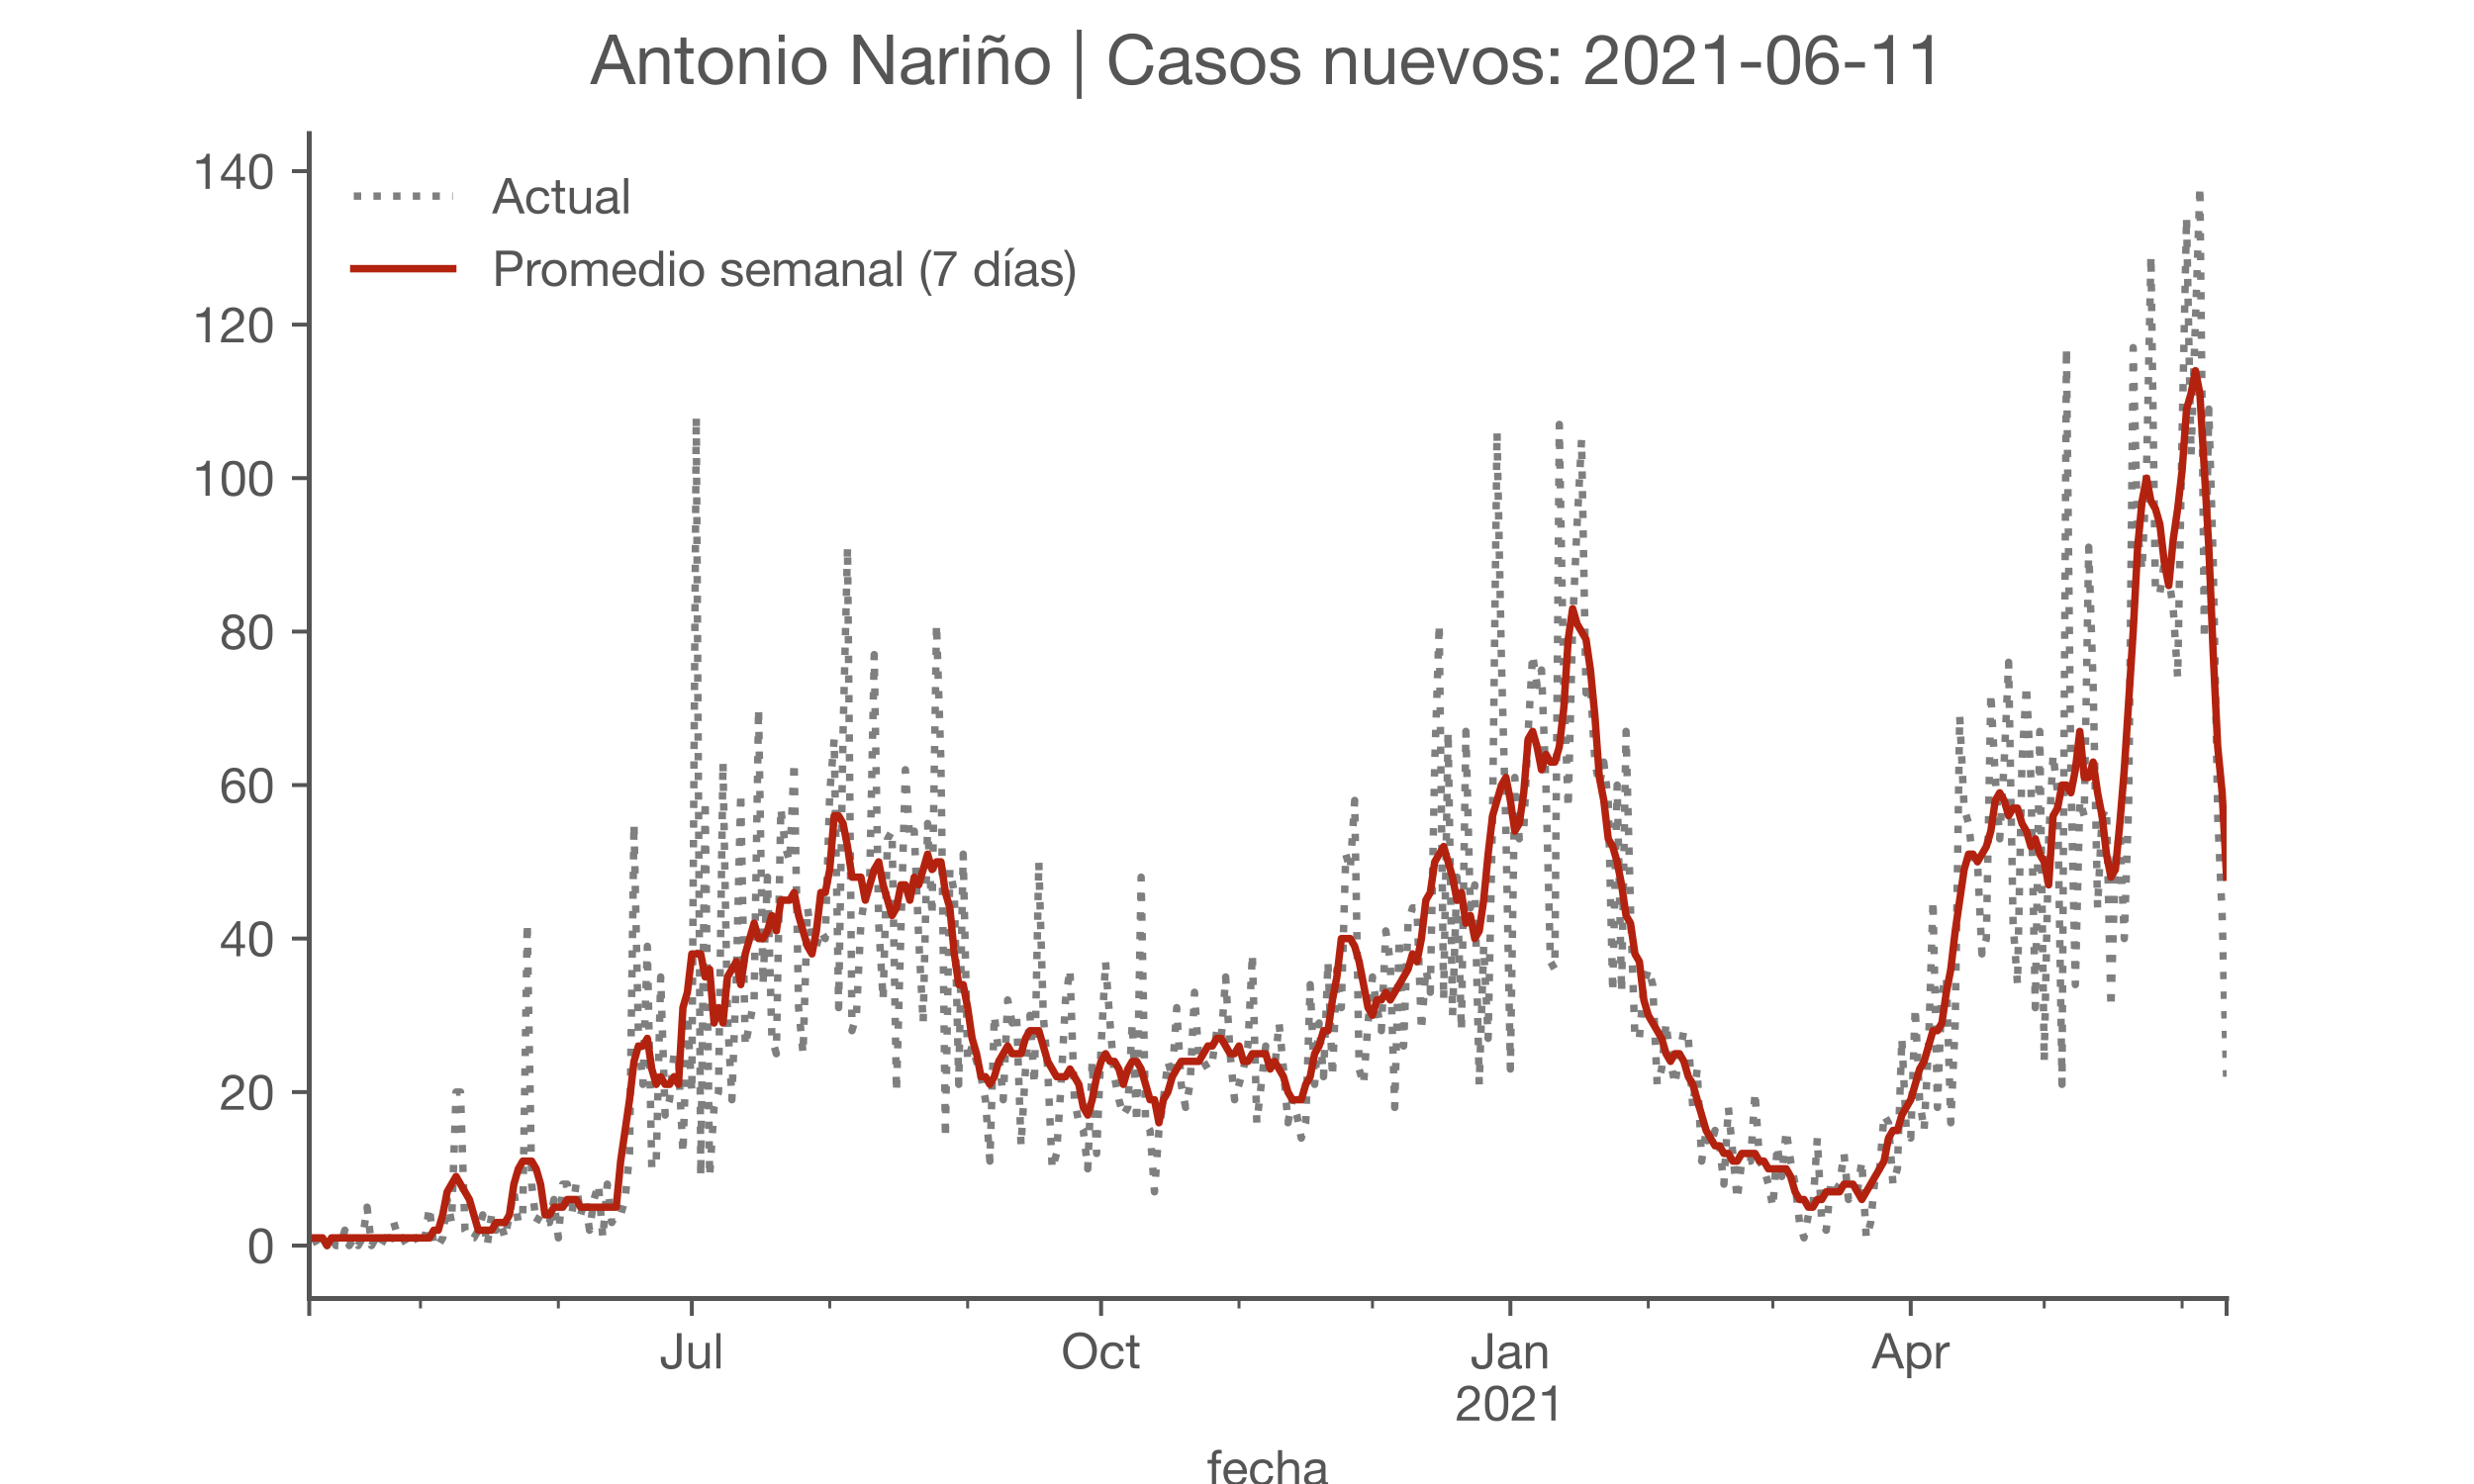 <?xml version="1.0" encoding="utf-8" standalone="no"?>
<!DOCTYPE svg PUBLIC "-//W3C//DTD SVG 1.1//EN"
  "http://www.w3.org/Graphics/SVG/1.1/DTD/svg11.dtd">
<!-- Created with matplotlib (https://matplotlib.org/) -->
<svg height="300pt" version="1.1" viewBox="0 0 500 300" width="500pt" xmlns="http://www.w3.org/2000/svg" xmlns:xlink="http://www.w3.org/1999/xlink">
 <defs>
  <style type="text/css">*{stroke-linecap:butt;stroke-linejoin:round;}</style>
 </defs>
 <g id="figure_1">
  <g id="patch_1">
   <path d="M 0 300 
L 500 300 
L 500 0 
L 0 0 
z
" style="fill:#ffffff;"/>
  </g>
  <g id="axes_1">
   <g id="patch_2">
    <path d="M 62.5 262.5 
L 450 262.5 
L 450 27 
L 62.5 27 
z
" style="fill:#ffffff;"/>
   </g>
   <g id="matplotlib.axis_1">
    <g id="xtick_1">
     <g id="line2d_1">
      <defs>
       <path d="M 0 0 
L 0 3.5 
" id="m8955a94e1c" style="stroke:#555555;stroke-width:0.8;"/>
      </defs>
      <g>
       <use style="fill:#555555;stroke:#555555;stroke-width:0.8;" x="62.5" xlink:href="#m8955a94e1c" y="262.5"/>
      </g>
     </g>
    </g>
    <g id="xtick_2">
     <g id="line2d_2">
      <g>
       <use style="fill:#555555;stroke:#555555;stroke-width:0.8;" x="139.82" xlink:href="#m8955a94e1c" y="262.5"/>
      </g>
     </g>
     <g id="text_1">
      <!-- Jul -->
      <g style="fill:#555555;" transform="translate(133.335 276.641)scale(0.1 -0.1)">
       <defs>
        <path d="M 44.094 17.797 
L 44.094 71.406 
L 34.594 71.406 
L 34.594 19.203 
Q 34.594 13.297 32.141 9.797 
Q 29.703 6.297 23.203 6.297 
Q 19.703 6.297 17.453 7.344 
Q 15.203 8.406 13.953 10.297 
Q 12.703 12.203 12.203 14.797 
Q 11.703 17.406 11.703 20.5 
L 11.703 23.5 
L 2.203 23.5 
L 2.203 19.094 
Q 2.203 8.906 7.594 3.656 
Q 13 -1.594 23 -1.594 
Q 29 -1.594 33.047 0.047 
Q 37.094 1.703 39.547 4.453 
Q 42 7.203 43.047 10.703 
Q 44.094 14.203 44.094 17.797 
z
" id="HelveticaNeue-74"/>
        <path d="M 49.203 0 
L 49.203 51.703 
L 40.703 51.703 
L 40.703 22.5 
Q 40.703 19 39.75 16.047 
Q 38.797 13.094 36.891 10.891 
Q 35 8.703 32.141 7.5 
Q 29.297 6.297 25.406 6.297 
Q 20.5 6.297 17.703 9.094 
Q 14.906 11.906 14.906 16.703 
L 14.906 51.703 
L 6.406 51.703 
L 6.406 17.703 
Q 6.406 13.5 7.25 10.047 
Q 8.094 6.594 10.188 4.094 
Q 12.297 1.594 15.688 0.25 
Q 19.094 -1.094 24.203 -1.094 
Q 29.906 -1.094 34.094 1.156 
Q 38.297 3.406 41 8.203 
L 41.203 8.203 
L 41.203 0 
z
" id="HelveticaNeue-117"/>
        <path d="M 6.906 71.406 
L 6.906 0 
L 15.406 0 
L 15.406 71.406 
z
" id="HelveticaNeue-108"/>
       </defs>
       <use xlink:href="#HelveticaNeue-74"/>
       <use x="51.9" xlink:href="#HelveticaNeue-117"/>
       <use x="107.5" xlink:href="#HelveticaNeue-108"/>
      </g>
     </g>
    </g>
    <g id="xtick_3">
     <g id="line2d_3">
      <g>
       <use style="fill:#555555;stroke:#555555;stroke-width:0.8;" x="222.535" xlink:href="#m8955a94e1c" y="262.5"/>
      </g>
     </g>
     <g id="text_2">
      <!-- Oct -->
      <g style="fill:#555555;" transform="translate(214.475 276.641)scale(0.1 -0.1)">
       <defs>
        <path d="M 13.297 35.703 
Q 13.297 41.094 14.688 46.344 
Q 16.094 51.594 19.094 55.797 
Q 22.094 60 26.797 62.547 
Q 31.5 65.094 38 65.094 
Q 44.5 65.094 49.203 62.547 
Q 53.906 60 56.906 55.797 
Q 59.906 51.594 61.297 46.344 
Q 62.703 41.094 62.703 35.703 
Q 62.703 30.297 61.297 25.047 
Q 59.906 19.797 56.906 15.594 
Q 53.906 11.406 49.203 8.844 
Q 44.5 6.297 38 6.297 
Q 31.5 6.297 26.797 8.844 
Q 22.094 11.406 19.094 15.594 
Q 16.094 19.797 14.688 25.047 
Q 13.297 30.297 13.297 35.703 
z
M 3.797 35.703 
Q 3.797 28.406 5.938 21.656 
Q 8.094 14.906 12.391 9.703 
Q 16.703 4.5 23.094 1.453 
Q 29.5 -1.594 38 -1.594 
Q 46.5 -1.594 52.891 1.453 
Q 59.297 4.5 63.594 9.703 
Q 67.906 14.906 70.047 21.656 
Q 72.203 28.406 72.203 35.703 
Q 72.203 43 70.047 49.75 
Q 67.906 56.5 63.594 61.703 
Q 59.297 66.906 52.891 70 
Q 46.5 73.094 38 73.094 
Q 29.5 73.094 23.094 70 
Q 16.703 66.906 12.391 61.703 
Q 8.094 56.5 5.938 49.75 
Q 3.797 43 3.797 35.703 
z
" id="HelveticaNeue-79"/>
        <path d="M 41.5 35.094 
L 50.297 35.094 
Q 49.797 39.703 47.891 43.047 
Q 46 46.406 43.047 48.594 
Q 40.094 50.797 36.25 51.844 
Q 32.406 52.906 28 52.906 
Q 21.906 52.906 17.297 50.75 
Q 12.703 48.594 9.641 44.844 
Q 6.594 41.094 5.094 36.047 
Q 3.594 31 3.594 25.203 
Q 3.594 19.406 5.141 14.547 
Q 6.703 9.703 9.75 6.203 
Q 12.797 2.703 17.344 0.797 
Q 21.906 -1.094 27.797 -1.094 
Q 37.703 -1.094 43.453 4.094 
Q 49.203 9.297 50.594 18.906 
L 41.906 18.906 
Q 41.094 12.906 37.547 9.594 
Q 34 6.297 27.703 6.297 
Q 23.703 6.297 20.797 7.891 
Q 17.906 9.5 16.094 12.141 
Q 14.297 14.797 13.438 18.188 
Q 12.594 21.594 12.594 25.203 
Q 12.594 29.094 13.391 32.75 
Q 14.203 36.406 16.047 39.203 
Q 17.906 42 21 43.703 
Q 24.094 45.406 28.703 45.406 
Q 34.094 45.406 37.297 42.703 
Q 40.5 40 41.5 35.094 
z
" id="HelveticaNeue-99"/>
        <path d="M 18.203 51.703 
L 18.203 67.203 
L 9.703 67.203 
L 9.703 51.703 
L 0.906 51.703 
L 0.906 44.203 
L 9.703 44.203 
L 9.703 11.297 
Q 9.703 7.703 10.391 5.5 
Q 11.094 3.297 12.547 2.094 
Q 14 0.906 16.344 0.453 
Q 18.703 0 22 0 
L 28.5 0 
L 28.5 7.5 
L 24.594 7.5 
Q 22.594 7.5 21.344 7.641 
Q 20.094 7.797 19.391 8.297 
Q 18.703 8.797 18.453 9.688 
Q 18.203 10.594 18.203 12.094 
L 18.203 44.203 
L 28.5 44.203 
L 28.5 51.703 
z
" id="HelveticaNeue-116"/>
       </defs>
       <use xlink:href="#HelveticaNeue-79"/>
       <use x="76" xlink:href="#HelveticaNeue-99"/>
       <use x="129.7" xlink:href="#HelveticaNeue-116"/>
      </g>
     </g>
    </g>
    <g id="xtick_4">
     <g id="line2d_4">
      <g>
       <use style="fill:#555555;stroke:#555555;stroke-width:0.8;" x="305.249" xlink:href="#m8955a94e1c" y="262.5"/>
      </g>
     </g>
     <g id="text_3">
      <!-- Jan -->
      <g style="fill:#555555;" transform="translate(297.189 276.641)scale(0.1 -0.1)">
       <defs>
        <path d="M 52.203 0.203 
Q 50 -1.094 46.094 -1.094 
Q 42.797 -1.094 40.844 0.75 
Q 38.906 2.594 38.906 6.797 
Q 35.406 2.594 30.75 0.75 
Q 26.094 -1.094 20.703 -1.094 
Q 17.203 -1.094 14.047 -0.297 
Q 10.906 0.5 8.594 2.203 
Q 6.297 3.906 4.938 6.656 
Q 3.594 9.406 3.594 13.297 
Q 3.594 17.703 5.094 20.5 
Q 6.594 23.297 9.047 25.047 
Q 11.5 26.797 14.641 27.688 
Q 17.797 28.594 21.094 29.203 
Q 24.594 29.906 27.75 30.25 
Q 30.906 30.594 33.297 31.25 
Q 35.703 31.906 37.094 33.156 
Q 38.5 34.406 38.5 36.797 
Q 38.5 39.594 37.453 41.297 
Q 36.406 43 34.75 43.891 
Q 33.094 44.797 31.047 45.094 
Q 29 45.406 27 45.406 
Q 21.594 45.406 18 43.344 
Q 14.406 41.297 14.094 35.594 
L 5.594 35.594 
Q 5.797 40.406 7.594 43.703 
Q 9.406 47 12.406 49.047 
Q 15.406 51.094 19.25 52 
Q 23.094 52.906 27.5 52.906 
Q 31 52.906 34.453 52.406 
Q 37.906 51.906 40.703 50.344 
Q 43.5 48.797 45.203 46 
Q 46.906 43.203 46.906 38.703 
L 46.906 12.094 
Q 46.906 9.094 47.25 7.688 
Q 47.594 6.297 49.594 6.297 
Q 50.703 6.297 52.203 6.797 
z
M 38.406 26.703 
Q 36.797 25.5 34.188 24.953 
Q 31.594 24.406 28.75 24.047 
Q 25.906 23.703 23 23.25 
Q 20.094 22.797 17.797 21.797 
Q 15.5 20.797 14.047 18.938 
Q 12.594 17.094 12.594 13.906 
Q 12.594 11.797 13.438 10.344 
Q 14.297 8.906 15.641 8 
Q 17 7.094 18.797 6.688 
Q 20.594 6.297 22.594 6.297 
Q 26.797 6.297 29.797 7.438 
Q 32.797 8.594 34.688 10.344 
Q 36.594 12.094 37.5 14.141 
Q 38.406 16.203 38.406 18 
z
" id="HelveticaNeue-97"/>
        <path d="M 6.406 51.703 
L 6.406 0 
L 14.906 0 
L 14.906 29.203 
Q 14.906 32.703 15.844 35.641 
Q 16.797 38.594 18.688 40.797 
Q 20.594 43 23.438 44.203 
Q 26.297 45.406 30.203 45.406 
Q 35.094 45.406 37.891 42.594 
Q 40.703 39.797 40.703 35 
L 40.703 0 
L 49.203 0 
L 49.203 34 
Q 49.203 38.203 48.344 41.641 
Q 47.5 45.094 45.391 47.594 
Q 43.297 50.094 39.891 51.5 
Q 36.5 52.906 31.406 52.906 
Q 19.906 52.906 14.594 43.5 
L 14.406 43.5 
L 14.406 51.703 
z
" id="HelveticaNeue-110"/>
       </defs>
       <use xlink:href="#HelveticaNeue-74"/>
       <use x="51.9" xlink:href="#HelveticaNeue-97"/>
       <use x="105.6" xlink:href="#HelveticaNeue-110"/>
      </g>
      <!-- 2021 -->
      <g style="fill:#555555;" transform="translate(294.131 287.18)scale(0.1 -0.1)">
       <defs>
        <path d="M 4.406 45.797 
L 12.906 45.797 
Q 12.797 49 13.547 52.141 
Q 14.297 55.297 16 57.797 
Q 17.703 60.297 20.344 61.844 
Q 23 63.406 26.703 63.406 
Q 29.5 63.406 32 62.5 
Q 34.5 61.594 36.344 59.891 
Q 38.203 58.203 39.297 55.844 
Q 40.406 53.5 40.406 50.594 
Q 40.406 46.906 39.25 44.094 
Q 38.094 41.297 35.844 38.891 
Q 33.594 36.5 30.188 34.141 
Q 26.797 31.797 22.297 29 
Q 18.594 26.797 15.188 24.297 
Q 11.797 21.797 9.094 18.5 
Q 6.406 15.203 4.656 10.75 
Q 2.906 6.297 2.406 0 
L 48.703 0 
L 48.703 7.5 
L 12.297 7.5 
Q 12.906 10.797 14.844 13.344 
Q 16.797 15.906 19.547 18.094 
Q 22.297 20.297 25.594 22.25 
Q 28.906 24.203 32.203 26.203 
Q 35.5 28.297 38.594 30.594 
Q 41.703 32.906 44.094 35.75 
Q 46.5 38.594 47.953 42.188 
Q 49.406 45.797 49.406 50.5 
Q 49.406 55.5 47.656 59.297 
Q 45.906 63.094 42.906 65.641 
Q 39.906 68.203 35.844 69.547 
Q 31.797 70.906 27.203 70.906 
Q 21.594 70.906 17.188 69 
Q 12.797 67.094 9.844 63.75 
Q 6.906 60.406 5.5 55.797 
Q 4.094 51.203 4.406 45.797 
z
" id="HelveticaNeue-50"/>
        <path d="M 13.203 34.906 
Q 13.203 37.5 13.25 40.641 
Q 13.297 43.797 13.75 46.938 
Q 14.203 50.094 15.047 53.094 
Q 15.906 56.094 17.547 58.344 
Q 19.203 60.594 21.703 62 
Q 24.203 63.406 27.797 63.406 
Q 31.406 63.406 33.906 62 
Q 36.406 60.594 38.047 58.344 
Q 39.703 56.094 40.547 53.094 
Q 41.406 50.094 41.844 46.938 
Q 42.297 43.797 42.344 40.641 
Q 42.406 37.5 42.406 34.906 
Q 42.406 30.906 42.156 25.953 
Q 41.906 21 40.547 16.641 
Q 39.203 12.297 36.203 9.297 
Q 33.203 6.297 27.797 6.297 
Q 22.406 6.297 19.406 9.297 
Q 16.406 12.297 15.047 16.641 
Q 13.703 21 13.453 25.953 
Q 13.203 30.906 13.203 34.906 
z
M 4.203 34.797 
Q 4.203 30.906 4.391 26.703 
Q 4.594 22.5 5.391 18.5 
Q 6.203 14.5 7.703 10.953 
Q 9.203 7.406 11.797 4.703 
Q 14.406 2 18.344 0.453 
Q 22.297 -1.094 27.797 -1.094 
Q 33.406 -1.094 37.297 0.453 
Q 41.203 2 43.797 4.703 
Q 46.406 7.406 47.906 10.953 
Q 49.406 14.5 50.203 18.5 
Q 51 22.5 51.203 26.703 
Q 51.406 30.906 51.406 34.797 
Q 51.406 38.703 51.203 42.891 
Q 51 47.094 50.203 51.094 
Q 49.406 55.094 47.906 58.688 
Q 46.406 62.297 43.797 65 
Q 41.203 67.703 37.25 69.297 
Q 33.297 70.906 27.797 70.906 
Q 22.297 70.906 18.344 69.297 
Q 14.406 67.703 11.797 65 
Q 9.203 62.297 7.703 58.688 
Q 6.203 55.094 5.391 51.094 
Q 4.594 47.094 4.391 42.891 
Q 4.203 38.703 4.203 34.797 
z
" id="HelveticaNeue-48"/>
        <path d="M 35.594 0 
L 35.594 70.906 
L 29.094 70.906 
Q 28.406 66.906 26.5 64.297 
Q 24.594 61.703 21.844 60.203 
Q 19.094 58.703 15.688 58.141 
Q 12.297 57.594 8.703 57.594 
L 8.703 50.797 
L 27.094 50.797 
L 27.094 0 
z
" id="HelveticaNeue-49"/>
       </defs>
       <use xlink:href="#HelveticaNeue-50"/>
       <use x="55.6" xlink:href="#HelveticaNeue-48"/>
       <use x="111.2" xlink:href="#HelveticaNeue-50"/>
       <use x="166.8" xlink:href="#HelveticaNeue-49"/>
      </g>
     </g>
    </g>
    <g id="xtick_5">
     <g id="line2d_5">
      <g>
       <use style="fill:#555555;stroke:#555555;stroke-width:0.8;" x="386.166" xlink:href="#m8955a94e1c" y="262.5"/>
      </g>
     </g>
     <g id="text_4">
      <!-- Apr -->
      <g style="fill:#555555;" transform="translate(378.296 276.641)scale(0.1 -0.1)">
       <defs>
        <path d="M 20.094 29.5 
L 32.203 62.797 
L 32.406 62.797 
L 44.297 29.5 
z
M 27.203 71.406 
L -0.594 0 
L 9.094 0 
L 17.094 21.5 
L 47.297 21.5 
L 55.094 0 
L 65.594 0 
L 37.703 71.406 
z
" id="HelveticaNeue-65"/>
        <path d="M 6.703 51.703 
L 6.703 -19.703 
L 15.203 -19.703 
L 15.203 6.906 
L 15.406 6.906 
Q 16.797 4.594 18.844 3.047 
Q 20.906 1.5 23.203 0.594 
Q 25.5 -0.297 27.844 -0.688 
Q 30.203 -1.094 32.094 -1.094 
Q 38 -1.094 42.453 1 
Q 46.906 3.094 49.844 6.75 
Q 52.797 10.406 54.25 15.297 
Q 55.703 20.203 55.703 25.703 
Q 55.703 31.203 54.203 36.094 
Q 52.703 41 49.75 44.75 
Q 46.797 48.5 42.344 50.703 
Q 37.906 52.906 31.906 52.906 
Q 26.5 52.906 22 50.953 
Q 17.5 49 15.406 44.703 
L 15.203 44.703 
L 15.203 51.703 
z
M 46.703 26.297 
Q 46.703 22.5 45.891 18.891 
Q 45.094 15.297 43.297 12.5 
Q 41.5 9.703 38.547 8 
Q 35.594 6.297 31.203 6.297 
Q 26.797 6.297 23.688 7.938 
Q 20.594 9.594 18.641 12.297 
Q 16.703 15 15.797 18.547 
Q 14.906 22.094 14.906 25.906 
Q 14.906 29.5 15.75 33 
Q 16.594 36.5 18.5 39.25 
Q 20.406 42 23.406 43.703 
Q 26.406 45.406 30.703 45.406 
Q 34.797 45.406 37.844 43.797 
Q 40.906 42.203 42.844 39.5 
Q 44.797 36.797 45.75 33.344 
Q 46.703 29.906 46.703 26.297 
z
" id="HelveticaNeue-112"/>
        <path d="M 6.094 51.703 
L 6.094 0 
L 14.594 0 
L 14.594 23 
Q 14.594 28 15.594 31.844 
Q 16.594 35.703 18.797 38.391 
Q 21 41.094 24.594 42.5 
Q 28.203 43.906 33.297 43.906 
L 33.297 52.906 
Q 26.406 53.094 21.906 50.094 
Q 17.406 47.094 14.297 40.797 
L 14.094 40.797 
L 14.094 51.703 
z
" id="HelveticaNeue-114"/>
       </defs>
       <use xlink:href="#HelveticaNeue-65"/>
       <use x="64.8" xlink:href="#HelveticaNeue-112"/>
       <use x="124.1" xlink:href="#HelveticaNeue-114"/>
      </g>
     </g>
    </g>
    <g id="xtick_6">
     <g id="line2d_6">
      <g>
       <use style="fill:#555555;stroke:#555555;stroke-width:0.8;" x="450" xlink:href="#m8955a94e1c" y="262.5"/>
      </g>
     </g>
    </g>
    <g id="xtick_7">
     <g id="line2d_7">
      <defs>
       <path d="M 0 0 
L 0 2 
" id="mba16a80873" style="stroke:#555555;stroke-width:0.6;"/>
      </defs>
      <g>
       <use style="fill:#555555;stroke:#555555;stroke-width:0.6;" x="84.977" xlink:href="#mba16a80873" y="262.5"/>
      </g>
     </g>
    </g>
    <g id="xtick_8">
     <g id="line2d_8">
      <g>
       <use style="fill:#555555;stroke:#555555;stroke-width:0.6;" x="112.848" xlink:href="#mba16a80873" y="262.5"/>
      </g>
     </g>
    </g>
    <g id="xtick_9">
     <g id="line2d_9">
      <g>
       <use style="fill:#555555;stroke:#555555;stroke-width:0.6;" x="167.691" xlink:href="#mba16a80873" y="262.5"/>
      </g>
     </g>
    </g>
    <g id="xtick_10">
     <g id="line2d_10">
      <g>
       <use style="fill:#555555;stroke:#555555;stroke-width:0.6;" x="195.563" xlink:href="#mba16a80873" y="262.5"/>
      </g>
     </g>
    </g>
    <g id="xtick_11">
     <g id="line2d_11">
      <g>
       <use style="fill:#555555;stroke:#555555;stroke-width:0.6;" x="250.406" xlink:href="#mba16a80873" y="262.5"/>
      </g>
     </g>
    </g>
    <g id="xtick_12">
     <g id="line2d_12">
      <g>
       <use style="fill:#555555;stroke:#555555;stroke-width:0.6;" x="277.378" xlink:href="#mba16a80873" y="262.5"/>
      </g>
     </g>
    </g>
    <g id="xtick_13">
     <g id="line2d_13">
      <g>
       <use style="fill:#555555;stroke:#555555;stroke-width:0.6;" x="333.121" xlink:href="#mba16a80873" y="262.5"/>
      </g>
     </g>
    </g>
    <g id="xtick_14">
     <g id="line2d_14">
      <g>
       <use style="fill:#555555;stroke:#555555;stroke-width:0.6;" x="358.295" xlink:href="#mba16a80873" y="262.5"/>
      </g>
     </g>
    </g>
    <g id="xtick_15">
     <g id="line2d_15">
      <g>
       <use style="fill:#555555;stroke:#555555;stroke-width:0.6;" x="413.138" xlink:href="#mba16a80873" y="262.5"/>
      </g>
     </g>
    </g>
    <g id="xtick_16">
     <g id="line2d_16">
      <g>
       <use style="fill:#555555;stroke:#555555;stroke-width:0.6;" x="441.009" xlink:href="#mba16a80873" y="262.5"/>
      </g>
     </g>
    </g>
    <g id="text_5">
     <!-- fecha -->
     <g style="fill:#555555;" transform="translate(243.935 300.291)scale(0.1 -0.1)">
      <defs>
       <path d="M 9.906 44.203 
L 9.906 0 
L 18.406 0 
L 18.406 44.203 
L 28.406 44.203 
L 28.406 51.703 
L 18.406 51.703 
L 18.406 58.906 
Q 18.406 62.297 20.094 63.5 
Q 21.797 64.703 24.906 64.703 
Q 26 64.703 27.297 64.547 
Q 28.594 64.406 29.703 64 
L 29.703 71.406 
Q 28.5 71.797 26.953 72 
Q 25.406 72.203 24.203 72.203 
Q 17.203 72.203 13.547 68.953 
Q 9.906 65.703 9.906 59.406 
L 9.906 51.703 
L 1.203 51.703 
L 1.203 44.203 
z
" id="HelveticaNeue-102"/>
       <path d="M 42.297 30.797 
L 12.594 30.797 
Q 12.797 33.797 13.891 36.438 
Q 15 39.094 16.891 41.094 
Q 18.797 43.094 21.438 44.25 
Q 24.094 45.406 27.406 45.406 
Q 30.594 45.406 33.25 44.25 
Q 35.906 43.094 37.844 41.141 
Q 39.797 39.203 40.938 36.5 
Q 42.094 33.797 42.297 30.797 
z
M 50.5 16.406 
L 42.094 16.406 
Q 41 11.297 37.547 8.797 
Q 34.094 6.297 28.703 6.297 
Q 24.5 6.297 21.391 7.688 
Q 18.297 9.094 16.297 11.438 
Q 14.297 13.797 13.391 16.844 
Q 12.5 19.906 12.594 23.297 
L 51.297 23.297 
Q 51.5 28 50.453 33.203 
Q 49.406 38.406 46.656 42.797 
Q 43.906 47.203 39.344 50.047 
Q 34.797 52.906 27.906 52.906 
Q 22.594 52.906 18.141 50.906 
Q 13.703 48.906 10.453 45.297 
Q 7.203 41.703 5.391 36.797 
Q 3.594 31.906 3.594 26 
Q 3.797 20.094 5.344 15.094 
Q 6.906 10.094 10 6.5 
Q 13.094 2.906 17.641 0.906 
Q 22.203 -1.094 28.406 -1.094 
Q 37.203 -1.094 43 3.297 
Q 48.797 7.703 50.5 16.406 
z
" id="HelveticaNeue-101"/>
       <path d="M 6.406 71.406 
L 6.406 0 
L 14.906 0 
L 14.906 29.203 
Q 14.906 32.703 15.844 35.641 
Q 16.797 38.594 18.688 40.797 
Q 20.594 43 23.438 44.203 
Q 26.297 45.406 30.203 45.406 
Q 35.094 45.406 37.891 42.594 
Q 40.703 39.797 40.703 35 
L 40.703 0 
L 49.203 0 
L 49.203 34 
Q 49.203 38.203 48.344 41.641 
Q 47.5 45.094 45.391 47.594 
Q 43.297 50.094 39.891 51.5 
Q 36.5 52.906 31.406 52.906 
Q 29.094 52.906 26.641 52.406 
Q 24.203 51.906 21.953 50.844 
Q 19.703 49.797 17.891 48.141 
Q 16.094 46.5 15.094 44.094 
L 14.906 44.094 
L 14.906 71.406 
z
" id="HelveticaNeue-104"/>
      </defs>
      <use xlink:href="#HelveticaNeue-102"/>
      <use x="29.6" xlink:href="#HelveticaNeue-101"/>
      <use x="83.3" xlink:href="#HelveticaNeue-99"/>
      <use x="137" xlink:href="#HelveticaNeue-104"/>
      <use x="192.6" xlink:href="#HelveticaNeue-97"/>
     </g>
    </g>
   </g>
   <g id="matplotlib.axis_2">
    <g id="ytick_1">
     <g id="line2d_17">
      <defs>
       <path d="M 0 0 
L -3.5 0 
" id="m46ad241b35" style="stroke:#555555;stroke-width:0.8;"/>
      </defs>
      <g>
       <use style="fill:#555555;stroke:#555555;stroke-width:0.8;" x="62.5" xlink:href="#m46ad241b35" y="251.795"/>
      </g>
     </g>
     <g id="text_6">
      <!-- 0 -->
      <g style="fill:#555555;" transform="translate(49.941 255.366)scale(0.1 -0.1)">
       <use xlink:href="#HelveticaNeue-48"/>
      </g>
     </g>
    </g>
    <g id="ytick_2">
     <g id="line2d_18">
      <g>
       <use style="fill:#555555;stroke:#555555;stroke-width:0.8;" x="62.5" xlink:href="#m46ad241b35" y="220.768"/>
      </g>
     </g>
     <g id="text_7">
      <!-- 20 -->
      <g style="fill:#555555;" transform="translate(44.381 224.338)scale(0.1 -0.1)">
       <use xlink:href="#HelveticaNeue-50"/>
       <use x="55.6" xlink:href="#HelveticaNeue-48"/>
      </g>
     </g>
    </g>
    <g id="ytick_3">
     <g id="line2d_19">
      <g>
       <use style="fill:#555555;stroke:#555555;stroke-width:0.8;" x="62.5" xlink:href="#m46ad241b35" y="189.74"/>
      </g>
     </g>
     <g id="text_8">
      <!-- 40 -->
      <g style="fill:#555555;" transform="translate(44.381 193.31)scale(0.1 -0.1)">
       <defs>
        <path d="M 33.906 24.094 
L 10.094 24.094 
L 33.703 58.797 
L 33.906 58.797 
z
M 41.906 24.094 
L 41.906 70.906 
L 35.094 70.906 
L 2.797 24.797 
L 2.797 16.594 
L 33.906 16.594 
L 33.906 0 
L 41.906 0 
L 41.906 16.594 
L 51.5 16.594 
L 51.5 24.094 
z
" id="HelveticaNeue-52"/>
       </defs>
       <use xlink:href="#HelveticaNeue-52"/>
       <use x="55.6" xlink:href="#HelveticaNeue-48"/>
      </g>
     </g>
    </g>
    <g id="ytick_4">
     <g id="line2d_20">
      <g>
       <use style="fill:#555555;stroke:#555555;stroke-width:0.8;" x="62.5" xlink:href="#m46ad241b35" y="158.712"/>
      </g>
     </g>
     <g id="text_9">
      <!-- 60 -->
      <g style="fill:#555555;" transform="translate(44.381 162.283)scale(0.1 -0.1)">
       <defs>
        <path d="M 41.406 52.797 
L 49.906 52.797 
Q 49.094 61.594 43.891 66.25 
Q 38.703 70.906 29.906 70.906 
Q 22.297 70.906 17.297 67.703 
Q 12.297 64.5 9.297 59.203 
Q 6.297 53.906 5.047 47.047 
Q 3.797 40.203 3.797 32.906 
Q 3.797 27.297 4.641 21.297 
Q 5.5 15.297 8.094 10.297 
Q 10.703 5.297 15.5 2.094 
Q 20.297 -1.094 28.203 -1.094 
Q 34.906 -1.094 39.453 1.156 
Q 44 3.406 46.75 6.844 
Q 49.5 10.297 50.703 14.5 
Q 51.906 18.703 51.906 22.594 
Q 51.906 27.5 50.406 31.703 
Q 48.906 35.906 46.156 39 
Q 43.406 42.094 39.344 43.844 
Q 35.297 45.594 30.203 45.594 
Q 24.406 45.594 19.953 43.391 
Q 15.5 41.203 12.5 36.297 
L 12.297 36.5 
Q 12.406 40.594 13.094 45.297 
Q 13.797 50 15.641 54.047 
Q 17.5 58.094 20.797 60.75 
Q 24.094 63.406 29.5 63.406 
Q 34.594 63.406 37.688 60.5 
Q 40.797 57.594 41.406 52.797 
z
M 28.594 38.094 
Q 32.203 38.094 34.891 36.797 
Q 37.594 35.5 39.391 33.344 
Q 41.203 31.203 42.047 28.25 
Q 42.906 25.297 42.906 22 
Q 42.906 18.906 41.953 16.047 
Q 41 13.203 39.203 11 
Q 37.406 8.797 34.75 7.547 
Q 32.094 6.297 28.594 6.297 
Q 25.094 6.297 22.344 7.547 
Q 19.594 8.797 17.75 10.891 
Q 15.906 13 14.906 15.891 
Q 13.906 18.797 13.906 22.094 
Q 13.906 25.406 14.844 28.344 
Q 15.797 31.297 17.688 33.438 
Q 19.594 35.594 22.297 36.844 
Q 25 38.094 28.594 38.094 
z
" id="HelveticaNeue-54"/>
       </defs>
       <use xlink:href="#HelveticaNeue-54"/>
       <use x="55.6" xlink:href="#HelveticaNeue-48"/>
      </g>
     </g>
    </g>
    <g id="ytick_5">
     <g id="line2d_21">
      <g>
       <use style="fill:#555555;stroke:#555555;stroke-width:0.8;" x="62.5" xlink:href="#m46ad241b35" y="127.685"/>
      </g>
     </g>
     <g id="text_10">
      <!-- 80 -->
      <g style="fill:#555555;" transform="translate(44.381 131.255)scale(0.1 -0.1)">
       <defs>
        <path d="M 15.5 52.5 
Q 15.5 55.203 16.5 57.203 
Q 17.5 59.203 19.141 60.594 
Q 20.797 62 23.094 62.703 
Q 25.406 63.406 27.906 63.406 
Q 33.094 63.406 36.438 60.656 
Q 39.797 57.906 39.797 52.5 
Q 39.797 47.094 36.5 44.094 
Q 33.203 41.094 28.094 41.094 
Q 25.5 41.094 23.203 41.797 
Q 20.906 42.5 19.203 43.891 
Q 17.5 45.297 16.5 47.438 
Q 15.5 49.594 15.5 52.5 
z
M 6.5 52.797 
Q 6.5 48 9.203 43.953 
Q 11.906 39.906 16.406 38.094 
Q 10.406 36 7.203 31.344 
Q 4 26.703 4 20.406 
Q 4 15 5.844 10.953 
Q 7.703 6.906 10.953 4.203 
Q 14.203 1.5 18.594 0.203 
Q 23 -1.094 28.094 -1.094 
Q 33 -1.094 37.297 0.297 
Q 41.594 1.703 44.75 4.453 
Q 47.906 7.203 49.75 11.203 
Q 51.594 15.203 51.594 20.406 
Q 51.594 27 48.5 31.547 
Q 45.406 36.094 39 38.094 
Q 43.5 40.094 46.141 44.047 
Q 48.797 48 48.797 52.797 
Q 48.797 56.203 47.594 59.453 
Q 46.406 62.703 43.844 65.25 
Q 41.297 67.797 37.188 69.344 
Q 33.094 70.906 27.297 70.906 
Q 23.203 70.906 19.453 69.703 
Q 15.703 68.5 12.797 66.203 
Q 9.906 63.906 8.203 60.547 
Q 6.5 57.203 6.5 52.797 
z
M 13 20 
Q 13 23.094 14.141 25.594 
Q 15.297 28.094 17.344 29.891 
Q 19.406 31.703 22.156 32.641 
Q 24.906 33.594 28 33.594 
Q 31 33.594 33.641 32.547 
Q 36.297 31.5 38.297 29.703 
Q 40.297 27.906 41.438 25.453 
Q 42.594 23 42.594 20.094 
Q 42.594 17.094 41.547 14.594 
Q 40.5 12.094 38.547 10.25 
Q 36.594 8.406 33.938 7.344 
Q 31.297 6.297 28.094 6.297 
Q 21.5 6.297 17.25 9.938 
Q 13 13.594 13 20 
z
" id="HelveticaNeue-56"/>
       </defs>
       <use xlink:href="#HelveticaNeue-56"/>
       <use x="55.6" xlink:href="#HelveticaNeue-48"/>
      </g>
     </g>
    </g>
    <g id="ytick_6">
     <g id="line2d_22">
      <g>
       <use style="fill:#555555;stroke:#555555;stroke-width:0.8;" x="62.5" xlink:href="#m46ad241b35" y="96.657"/>
      </g>
     </g>
     <g id="text_11">
      <!-- 100 -->
      <g style="fill:#555555;" transform="translate(38.822 100.227)scale(0.1 -0.1)">
       <use xlink:href="#HelveticaNeue-49"/>
       <use x="55.6" xlink:href="#HelveticaNeue-48"/>
       <use x="111.2" xlink:href="#HelveticaNeue-48"/>
      </g>
     </g>
    </g>
    <g id="ytick_7">
     <g id="line2d_23">
      <g>
       <use style="fill:#555555;stroke:#555555;stroke-width:0.8;" x="62.5" xlink:href="#m46ad241b35" y="65.629"/>
      </g>
     </g>
     <g id="text_12">
      <!-- 120 -->
      <g style="fill:#555555;" transform="translate(38.822 69.2)scale(0.1 -0.1)">
       <use xlink:href="#HelveticaNeue-49"/>
       <use x="55.6" xlink:href="#HelveticaNeue-50"/>
       <use x="111.2" xlink:href="#HelveticaNeue-48"/>
      </g>
     </g>
    </g>
    <g id="ytick_8">
     <g id="line2d_24">
      <g>
       <use style="fill:#555555;stroke:#555555;stroke-width:0.8;" x="62.5" xlink:href="#m46ad241b35" y="34.602"/>
      </g>
     </g>
     <g id="text_13">
      <!-- 140 -->
      <g style="fill:#555555;" transform="translate(38.822 38.172)scale(0.1 -0.1)">
       <use xlink:href="#HelveticaNeue-49"/>
       <use x="55.6" xlink:href="#HelveticaNeue-52"/>
       <use x="111.2" xlink:href="#HelveticaNeue-48"/>
      </g>
     </g>
    </g>
   </g>
   <g id="line2d_25">
    <path clip-path="url(#p9c6bf3d863)" d="M 63.399 250.244 
L 64.298 251.795 
L 65.197 250.244 
L 66.096 251.795 
L 66.995 250.244 
L 67.894 251.795 
L 68.794 251.795 
L 69.693 248.693 
L 70.592 251.795 
L 71.491 250.244 
L 72.39 251.795 
L 73.289 250.244 
L 74.188 244.039 
L 75.087 251.795 
L 75.986 250.244 
L 76.885 251.795 
L 77.784 250.244 
L 78.683 251.795 
L 79.582 247.141 
L 80.481 250.244 
L 81.381 250.244 
L 82.28 251.795 
L 83.179 251.795 
L 84.078 250.244 
L 84.977 251.795 
L 85.876 250.244 
L 86.775 244.039 
L 87.674 251.795 
L 88.573 251.795 
L 89.472 250.244 
L 90.371 242.487 
L 91.27 247.141 
L 92.169 220.768 
L 93.068 220.768 
L 93.968 248.693 
L 94.867 250.244 
L 95.766 250.244 
L 96.665 248.693 
L 97.564 245.59 
L 98.463 251.795 
L 99.362 245.59 
L 100.261 248.693 
L 101.16 247.141 
L 102.059 250.244 
L 103.857 240.936 
L 104.756 247.141 
L 105.655 245.59 
L 106.555 186.637 
L 107.454 239.384 
L 108.353 247.141 
L 109.252 245.59 
L 110.151 247.141 
L 111.05 247.141 
L 111.949 242.487 
L 112.848 250.244 
L 113.747 239.384 
L 114.646 239.384 
L 115.545 245.59 
L 116.444 239.384 
L 117.343 245.59 
L 118.242 242.487 
L 119.142 248.693 
L 120.041 242.487 
L 120.94 239.384 
L 121.839 250.244 
L 122.738 239.384 
L 123.637 247.141 
L 124.536 245.59 
L 125.435 245.59 
L 126.334 242.487 
L 127.233 233.179 
L 128.132 166.469 
L 129.031 209.908 
L 129.93 219.216 
L 130.829 191.292 
L 131.729 236.282 
L 132.628 234.73 
L 133.527 197.497 
L 134.426 225.422 
L 135.325 222.319 
L 136.224 213.011 
L 137.123 214.562 
L 138.022 233.179 
L 138.921 205.254 
L 139.82 220.768 
L 140.719 84.246 
L 141.618 237.833 
L 142.517 161.815 
L 143.416 237.833 
L 144.316 223.871 
L 145.215 220.768 
L 146.114 154.058 
L 147.013 205.254 
L 147.912 222.319 
L 148.811 197.497 
L 149.71 160.264 
L 150.609 211.459 
L 152.407 202.151 
L 153.306 143.199 
L 154.205 199.048 
L 155.104 177.329 
L 156.003 209.908 
L 156.903 213.011 
L 157.802 163.367 
L 158.701 171.124 
L 159.6 174.226 
L 160.499 154.058 
L 161.398 203.703 
L 162.297 213.011 
L 163.196 183.535 
L 164.095 189.74 
L 164.994 191.292 
L 165.893 188.189 
L 166.792 189.74 
L 167.691 160.264 
L 168.59 149.404 
L 169.49 203.703 
L 170.389 147.853 
L 171.288 110.62 
L 172.187 208.357 
L 173.086 205.254 
L 173.985 186.637 
L 174.884 180.432 
L 175.783 177.329 
L 176.682 132.339 
L 177.581 186.637 
L 178.48 202.151 
L 179.379 169.572 
L 180.278 168.021 
L 181.177 220.768 
L 182.976 155.61 
L 183.875 169.572 
L 184.774 168.021 
L 185.673 189.74 
L 186.572 206.805 
L 187.471 166.469 
L 188.37 185.086 
L 189.269 126.133 
L 190.168 154.058 
L 191.067 230.076 
L 191.966 175.778 
L 192.865 180.432 
L 193.765 219.216 
L 194.664 172.675 
L 195.563 214.562 
L 196.462 211.459 
L 198.26 217.665 
L 199.159 222.319 
L 200.058 234.73 
L 200.957 205.254 
L 201.856 213.011 
L 202.755 222.319 
L 203.654 202.151 
L 204.553 206.805 
L 205.452 205.254 
L 206.352 231.627 
L 207.251 216.114 
L 208.15 205.254 
L 209.049 219.216 
L 209.948 174.226 
L 210.847 205.254 
L 211.746 216.114 
L 212.645 236.282 
L 213.544 233.179 
L 214.443 219.216 
L 215.342 202.151 
L 216.241 195.946 
L 217.14 222.319 
L 218.039 226.973 
L 218.939 228.525 
L 219.838 236.282 
L 220.737 214.562 
L 221.636 233.179 
L 222.535 211.459 
L 223.434 194.394 
L 224.333 206.805 
L 225.232 217.665 
L 226.131 222.319 
L 227.03 225.422 
L 227.929 223.871 
L 228.828 206.805 
L 229.727 226.973 
L 230.626 177.329 
L 231.526 226.973 
L 232.425 228.525 
L 233.324 240.936 
L 234.223 228.525 
L 235.122 222.319 
L 236.021 214.562 
L 236.92 217.665 
L 237.819 203.703 
L 238.718 219.216 
L 239.617 223.871 
L 240.516 219.216 
L 241.415 200.6 
L 242.314 214.562 
L 243.213 214.562 
L 244.113 216.114 
L 245.012 214.562 
L 245.911 208.357 
L 246.81 209.908 
L 247.709 197.497 
L 248.608 213.011 
L 249.507 222.319 
L 251.305 216.114 
L 252.204 211.459 
L 253.103 192.843 
L 254.002 226.973 
L 255.8 211.459 
L 256.7 214.562 
L 257.599 216.114 
L 258.498 206.805 
L 259.397 216.114 
L 260.296 226.973 
L 261.195 222.319 
L 262.094 225.422 
L 262.993 230.076 
L 263.892 226.973 
L 264.791 199.048 
L 265.69 219.216 
L 266.589 206.805 
L 267.488 217.665 
L 268.387 194.394 
L 269.287 217.665 
L 270.186 195.946 
L 271.085 203.703 
L 271.984 172.675 
L 272.883 175.778 
L 273.782 161.815 
L 274.681 216.114 
L 275.58 219.216 
L 276.479 206.805 
L 277.378 197.497 
L 278.277 203.703 
L 279.176 208.357 
L 280.075 188.189 
L 280.974 194.394 
L 281.874 223.871 
L 282.773 189.74 
L 283.672 211.459 
L 284.571 186.637 
L 285.47 183.535 
L 286.369 183.535 
L 287.268 208.357 
L 288.167 195.946 
L 289.066 200.6 
L 289.965 154.058 
L 290.864 126.133 
L 291.763 202.151 
L 292.662 147.853 
L 293.561 205.254 
L 294.461 177.329 
L 295.36 208.357 
L 296.259 147.853 
L 297.158 183.535 
L 298.057 178.88 
L 298.956 219.216 
L 299.855 191.292 
L 300.754 209.908 
L 301.653 164.918 
L 302.552 87.349 
L 303.451 133.89 
L 304.35 168.021 
L 305.249 216.114 
L 306.148 157.161 
L 307.048 169.572 
L 307.947 168.021 
L 308.846 147.853 
L 309.745 132.339 
L 310.644 138.544 
L 311.543 135.442 
L 312.442 158.712 
L 313.341 194.394 
L 314.24 195.946 
L 315.139 85.797 
L 316.038 138.544 
L 316.937 163.367 
L 317.836 126.133 
L 318.735 105.965 
L 319.635 88.9 
L 320.534 140.096 
L 321.433 138.544 
L 322.332 154.058 
L 323.231 158.712 
L 324.13 154.058 
L 325.029 161.815 
L 325.928 200.6 
L 326.827 158.712 
L 327.726 200.6 
L 328.625 147.853 
L 329.524 183.535 
L 330.423 209.908 
L 331.323 209.908 
L 332.222 199.048 
L 333.121 195.946 
L 334.02 199.048 
L 334.919 219.216 
L 335.818 216.114 
L 336.717 206.805 
L 337.616 214.562 
L 338.515 219.216 
L 339.414 213.011 
L 340.313 208.357 
L 341.212 209.908 
L 342.111 223.871 
L 343.01 216.114 
L 343.91 234.73 
L 344.809 228.525 
L 345.708 231.627 
L 346.607 228.525 
L 347.506 231.627 
L 348.405 239.384 
L 349.304 223.871 
L 351.102 242.487 
L 352.001 234.73 
L 353.799 234.73 
L 354.698 220.768 
L 355.597 234.73 
L 356.497 236.282 
L 357.396 239.384 
L 358.295 244.039 
L 359.194 231.627 
L 360.093 237.833 
L 360.992 228.525 
L 361.891 234.73 
L 362.79 239.384 
L 363.689 247.141 
L 364.588 250.244 
L 365.487 245.59 
L 366.386 244.039 
L 367.285 230.076 
L 368.184 247.141 
L 369.084 248.693 
L 369.983 239.384 
L 370.882 240.936 
L 371.781 239.384 
L 372.68 233.179 
L 373.579 242.487 
L 374.478 240.936 
L 375.377 240.936 
L 376.276 234.73 
L 377.175 250.244 
L 378.074 247.141 
L 378.973 237.833 
L 379.872 236.282 
L 380.771 225.422 
L 381.671 226.973 
L 382.57 239.384 
L 383.469 236.282 
L 384.368 209.908 
L 385.267 228.525 
L 386.166 230.076 
L 387.065 203.703 
L 387.964 222.319 
L 388.863 228.525 
L 389.762 211.459 
L 390.661 181.983 
L 391.56 223.871 
L 392.459 200.6 
L 393.358 197.497 
L 394.258 226.973 
L 395.157 206.805 
L 396.056 144.75 
L 396.955 163.367 
L 397.854 166.469 
L 398.753 174.226 
L 399.652 174.226 
L 400.551 192.843 
L 401.45 189.74 
L 402.349 140.096 
L 403.248 157.161 
L 404.147 169.572 
L 405.046 154.058 
L 405.945 133.89 
L 406.845 186.637 
L 407.744 199.048 
L 408.643 154.058 
L 409.542 138.544 
L 410.441 157.161 
L 411.34 203.703 
L 412.239 147.853 
L 413.138 214.562 
L 414.037 169.572 
L 414.936 152.507 
L 415.835 160.264 
L 416.734 219.216 
L 417.633 70.284 
L 418.532 157.161 
L 419.432 199.048 
L 420.331 161.815 
L 421.23 164.918 
L 422.129 110.62 
L 423.028 138.544 
L 423.927 183.535 
L 424.826 164.918 
L 425.725 163.367 
L 426.624 203.703 
L 427.523 174.226 
L 428.422 168.021 
L 429.321 189.74 
L 430.22 161.815 
L 431.119 70.284 
L 432.019 107.517 
L 432.918 115.274 
L 433.817 95.106 
L 434.716 51.667 
L 435.615 119.928 
L 436.514 119.928 
L 437.413 113.722 
L 438.312 116.825 
L 439.211 123.031 
L 440.11 136.993 
L 441.009 87.349 
L 441.908 43.91 
L 442.807 92.003 
L 444.606 37.705 
L 445.505 129.236 
L 446.404 82.695 
L 447.303 113.722 
L 448.202 164.918 
L 449.101 185.086 
L 450 217.665 
L 450 217.665 
" style="fill:none;stroke:#000000;stroke-dasharray:1.5,2.475;stroke-dashoffset:0;stroke-opacity:0.5;stroke-width:1.5;"/>
   </g>
   <g id="line2d_26">
    <path clip-path="url(#p9c6bf3d863)" d="M 62.5 250.244 
L 65.197 250.244 
L 66.096 251.795 
L 66.995 250.244 
L 86.775 250.244 
L 87.674 248.693 
L 88.573 248.693 
L 89.472 245.59 
L 90.371 240.936 
L 92.169 237.833 
L 94.867 242.487 
L 96.665 248.693 
L 99.362 248.693 
L 100.261 247.141 
L 102.059 247.141 
L 102.958 245.59 
L 103.857 239.384 
L 104.756 236.282 
L 105.655 234.73 
L 107.454 234.73 
L 108.353 236.282 
L 109.252 239.384 
L 110.151 245.59 
L 111.05 245.59 
L 111.949 244.039 
L 113.747 244.039 
L 114.646 242.487 
L 116.444 242.487 
L 117.343 244.039 
L 124.536 244.039 
L 125.435 234.73 
L 127.233 222.319 
L 128.132 214.562 
L 129.031 211.459 
L 129.93 211.459 
L 130.829 209.908 
L 131.729 216.114 
L 132.628 219.216 
L 133.527 217.665 
L 134.426 219.216 
L 135.325 219.216 
L 136.224 217.665 
L 137.123 219.216 
L 138.022 203.703 
L 138.921 200.6 
L 139.82 192.843 
L 141.618 192.843 
L 142.517 197.497 
L 143.416 195.946 
L 144.316 206.805 
L 145.215 203.703 
L 146.114 206.805 
L 147.013 197.497 
L 148.811 194.394 
L 149.71 199.048 
L 150.609 192.843 
L 152.407 186.637 
L 153.306 189.74 
L 154.205 189.74 
L 155.104 188.189 
L 156.003 185.086 
L 156.903 188.189 
L 157.802 181.983 
L 159.6 181.983 
L 160.499 180.432 
L 161.398 185.086 
L 163.196 191.292 
L 164.095 192.843 
L 164.994 188.189 
L 165.893 180.432 
L 166.792 180.432 
L 167.691 175.778 
L 168.59 164.918 
L 169.49 164.918 
L 170.389 166.469 
L 171.288 171.124 
L 172.187 177.329 
L 173.985 177.329 
L 174.884 181.983 
L 176.682 175.778 
L 177.581 174.226 
L 178.48 178.88 
L 180.278 185.086 
L 181.177 183.535 
L 182.077 178.88 
L 182.976 178.88 
L 183.875 181.983 
L 184.774 177.329 
L 185.673 178.88 
L 187.471 172.675 
L 188.37 175.778 
L 189.269 174.226 
L 190.168 174.226 
L 191.067 180.432 
L 191.966 183.535 
L 192.865 192.843 
L 193.765 199.048 
L 194.664 199.048 
L 195.563 203.703 
L 196.462 209.908 
L 197.361 213.011 
L 198.26 217.665 
L 199.159 217.665 
L 200.058 219.216 
L 200.957 217.665 
L 201.856 214.562 
L 203.654 211.459 
L 204.553 213.011 
L 206.352 213.011 
L 207.251 209.908 
L 208.15 208.357 
L 209.948 208.357 
L 211.746 214.562 
L 213.544 217.665 
L 215.342 217.665 
L 216.241 216.114 
L 218.039 219.216 
L 218.939 223.871 
L 219.838 225.422 
L 220.737 222.319 
L 221.636 217.665 
L 222.535 214.562 
L 223.434 213.011 
L 224.333 214.562 
L 225.232 214.562 
L 226.131 216.114 
L 227.03 219.216 
L 227.929 216.114 
L 228.828 214.562 
L 229.727 214.562 
L 230.626 216.114 
L 232.425 222.319 
L 233.324 222.319 
L 234.223 226.973 
L 235.122 222.319 
L 236.021 220.768 
L 236.92 217.665 
L 238.718 214.562 
L 242.314 214.562 
L 244.113 211.459 
L 245.012 211.459 
L 245.911 209.908 
L 246.81 209.908 
L 248.608 213.011 
L 249.507 213.011 
L 250.406 211.459 
L 251.305 214.562 
L 252.204 214.562 
L 253.103 213.011 
L 255.8 213.011 
L 256.7 216.114 
L 257.599 214.562 
L 259.397 217.665 
L 260.296 220.768 
L 261.195 222.319 
L 262.993 222.319 
L 263.892 219.216 
L 264.791 217.665 
L 265.69 213.011 
L 266.589 211.459 
L 267.488 208.357 
L 268.387 208.357 
L 269.287 202.151 
L 270.186 197.497 
L 271.085 189.74 
L 272.883 189.74 
L 273.782 191.292 
L 274.681 194.394 
L 276.479 203.703 
L 277.378 205.254 
L 278.277 202.151 
L 279.176 202.151 
L 280.075 200.6 
L 280.974 202.151 
L 284.571 195.946 
L 285.47 192.843 
L 286.369 194.394 
L 287.268 189.74 
L 288.167 181.983 
L 289.066 180.432 
L 289.965 174.226 
L 291.763 171.124 
L 293.561 177.329 
L 294.461 181.983 
L 295.36 180.432 
L 296.259 186.637 
L 297.158 185.086 
L 298.057 189.74 
L 298.956 188.189 
L 299.855 181.983 
L 300.754 172.675 
L 301.653 164.918 
L 303.451 158.712 
L 304.35 157.161 
L 305.249 161.815 
L 306.148 168.021 
L 307.048 166.469 
L 307.947 160.264 
L 308.846 149.404 
L 309.745 147.853 
L 310.644 150.956 
L 311.543 155.61 
L 312.442 152.507 
L 313.341 154.058 
L 314.24 154.058 
L 315.139 150.956 
L 316.038 143.199 
L 316.937 129.236 
L 317.836 123.031 
L 318.735 126.133 
L 320.534 129.236 
L 321.433 135.442 
L 322.332 144.75 
L 323.231 157.161 
L 324.13 161.815 
L 325.029 169.572 
L 325.928 171.124 
L 326.827 174.226 
L 327.726 178.88 
L 328.625 185.086 
L 329.524 186.637 
L 330.423 192.843 
L 331.323 194.394 
L 332.222 202.151 
L 333.121 205.254 
L 335.818 209.908 
L 336.717 213.011 
L 337.616 214.562 
L 338.515 213.011 
L 339.414 213.011 
L 340.313 214.562 
L 341.212 217.665 
L 342.111 219.216 
L 344.809 228.525 
L 346.607 231.627 
L 347.506 231.627 
L 348.405 233.179 
L 349.304 233.179 
L 350.203 234.73 
L 351.102 234.73 
L 352.001 233.179 
L 354.698 233.179 
L 355.597 234.73 
L 356.497 234.73 
L 357.396 236.282 
L 360.992 236.282 
L 361.891 237.833 
L 362.79 240.936 
L 363.689 242.487 
L 364.588 242.487 
L 365.487 244.039 
L 366.386 244.039 
L 367.285 242.487 
L 368.184 242.487 
L 369.084 240.936 
L 371.781 240.936 
L 372.68 239.384 
L 374.478 239.384 
L 376.276 242.487 
L 380.771 234.73 
L 381.671 230.076 
L 382.57 228.525 
L 383.469 228.525 
L 384.368 225.422 
L 386.166 222.319 
L 387.964 216.114 
L 388.863 214.562 
L 390.661 208.357 
L 391.56 208.357 
L 392.459 206.805 
L 393.358 200.6 
L 394.258 195.946 
L 395.157 188.189 
L 396.955 175.778 
L 397.854 172.675 
L 398.753 172.675 
L 399.652 174.226 
L 401.45 171.124 
L 402.349 168.021 
L 403.248 161.815 
L 404.147 160.264 
L 405.046 161.815 
L 405.945 164.918 
L 406.845 163.367 
L 407.744 163.367 
L 408.643 166.469 
L 409.542 168.021 
L 410.441 171.124 
L 411.34 169.572 
L 412.239 172.675 
L 413.138 174.226 
L 414.037 178.88 
L 414.936 164.918 
L 415.835 163.367 
L 416.734 158.712 
L 417.633 158.712 
L 418.532 160.264 
L 419.432 155.61 
L 420.331 147.853 
L 421.23 157.161 
L 422.129 157.161 
L 423.028 154.058 
L 423.927 160.264 
L 424.826 164.918 
L 425.725 172.675 
L 426.624 177.329 
L 427.523 175.778 
L 428.422 166.469 
L 429.321 155.61 
L 431.119 127.685 
L 432.019 110.62 
L 432.918 101.311 
L 433.817 96.657 
L 434.716 101.311 
L 435.615 102.863 
L 436.514 105.965 
L 437.413 113.722 
L 438.312 118.376 
L 439.211 109.068 
L 440.11 102.863 
L 441.009 95.106 
L 441.908 82.695 
L 442.807 79.592 
L 443.706 74.938 
L 444.606 79.592 
L 446.404 110.62 
L 447.303 132.339 
L 448.202 150.956 
L 449.101 160.264 
L 450 177.329 
L 450 177.329 
" style="fill:none;stroke:#b3220f;stroke-linecap:square;stroke-width:1.5;"/>
   </g>
   <g id="patch_3">
    <path d="M 62.5 262.5 
L 62.5 27 
" style="fill:none;stroke:#555555;stroke-linecap:square;stroke-linejoin:miter;"/>
   </g>
   <g id="patch_4">
    <path d="M 62.5 262.5 
L 450 262.5 
" style="fill:none;stroke:#555555;stroke-linecap:square;stroke-linejoin:miter;"/>
   </g>
   <g id="text_14">
    <!-- Antonio Nariño | Casos nuevos: 2021-06-11 -->
    <g style="fill:#555555;" transform="translate(119.326 17)scale(0.14 -0.14)">
     <defs>
      <path d="M 12.594 25.797 
Q 12.594 30.5 13.844 34.141 
Q 15.094 37.797 17.297 40.297 
Q 19.5 42.797 22.453 44.094 
Q 25.406 45.406 28.703 45.406 
Q 32 45.406 34.953 44.094 
Q 37.906 42.797 40.094 40.297 
Q 42.297 37.797 43.547 34.141 
Q 44.797 30.5 44.797 25.797 
Q 44.797 21.094 43.547 17.438 
Q 42.297 13.797 40.094 11.344 
Q 37.906 8.906 34.953 7.594 
Q 32 6.297 28.703 6.297 
Q 25.406 6.297 22.453 7.594 
Q 19.5 8.906 17.297 11.344 
Q 15.094 13.797 13.844 17.438 
Q 12.594 21.094 12.594 25.797 
z
M 3.594 25.797 
Q 3.594 20.094 5.188 15.188 
Q 6.797 10.297 10 6.641 
Q 13.203 3 17.891 0.953 
Q 22.594 -1.094 28.703 -1.094 
Q 34.906 -1.094 39.547 0.953 
Q 44.203 3 47.391 6.641 
Q 50.594 10.297 52.188 15.188 
Q 53.797 20.094 53.797 25.797 
Q 53.797 31.5 52.188 36.453 
Q 50.594 41.406 47.391 45.047 
Q 44.203 48.703 39.547 50.797 
Q 34.906 52.906 28.703 52.906 
Q 22.594 52.906 17.891 50.797 
Q 13.203 48.703 10 45.047 
Q 6.797 41.406 5.188 36.453 
Q 3.594 31.5 3.594 25.797 
z
" id="HelveticaNeue-111"/>
      <path d="M 15.406 61 
L 15.406 71.406 
L 6.906 71.406 
L 6.906 61 
z
M 6.906 51.703 
L 6.906 0 
L 15.406 0 
L 15.406 51.703 
z
" id="HelveticaNeue-105"/>
      <path id="HelveticaNeue-32"/>
      <path d="M 7.703 71.406 
L 7.703 0 
L 16.703 0 
L 16.703 57.297 
L 16.906 57.297 
L 54.203 0 
L 64.594 0 
L 64.594 71.406 
L 55.594 71.406 
L 55.594 13.5 
L 55.406 13.5 
L 17.797 71.406 
z
" id="HelveticaNeue-78"/>
      <path d="M 45.203 71.094 
L 40 71.094 
Q 39.5 69.594 38.453 68.141 
Q 37.406 66.703 35.406 66.703 
Q 33.797 66.703 32.141 67.344 
Q 30.5 68 28.797 68.75 
Q 27.094 69.5 25.25 70.094 
Q 23.406 70.703 21.406 70.703 
Q 19 70.703 17.297 69.797 
Q 15.594 68.906 14.391 67.406 
Q 13.203 65.906 12.344 63.906 
Q 11.5 61.906 10.906 59.703 
L 16.094 59.703 
Q 15.906 61.594 17.594 62.75 
Q 19.297 63.906 20.906 63.906 
Q 22.297 63.906 24.047 63.297 
Q 25.797 62.703 27.594 62 
Q 29.406 61.203 31.156 60.594 
Q 32.906 60 34.203 60 
Q 37.094 60 38.938 60.844 
Q 40.797 61.703 42.094 63.094 
Q 44.594 66.594 45.203 71.094 
z
M 6.406 51.703 
L 6.406 0 
L 14.906 0 
L 14.906 29.203 
Q 14.906 32.703 15.844 35.641 
Q 16.797 38.594 18.688 40.797 
Q 20.594 43 23.438 44.203 
Q 26.297 45.406 30.203 45.406 
Q 35.094 45.406 37.891 42.594 
Q 40.703 39.797 40.703 35 
L 40.703 0 
L 49.203 0 
L 49.203 34 
Q 49.203 38.203 48.344 41.641 
Q 47.5 45.094 45.391 47.594 
Q 43.297 50.094 39.891 51.5 
Q 36.5 52.906 31.406 52.906 
Q 19.906 52.906 14.594 43.5 
L 14.406 43.5 
L 14.406 51.703 
z
" id="HelveticaNeue-241"/>
      <path d="M 7.703 78.594 
L 7.703 -21.297 
L 14.5 -21.297 
L 14.5 78.594 
z
" id="HelveticaNeue-124"/>
      <path d="M 58 49.906 
L 67.5 49.906 
Q 66.703 55.594 64.094 59.938 
Q 61.5 64.297 57.594 67.188 
Q 53.703 70.094 48.703 71.594 
Q 43.703 73.094 38.094 73.094 
Q 29.906 73.094 23.547 70.141 
Q 17.203 67.203 12.953 62.094 
Q 8.703 57 6.5 50.141 
Q 4.297 43.297 4.297 35.5 
Q 4.297 27.703 6.344 20.891 
Q 8.406 14.094 12.5 9.094 
Q 16.594 4.094 22.797 1.25 
Q 29 -1.594 37.297 -1.594 
Q 51 -1.594 58.891 5.906 
Q 66.797 13.406 68.203 26.906 
L 58.703 26.906 
Q 58.406 22.5 56.906 18.703 
Q 55.406 14.906 52.75 12.156 
Q 50.094 9.406 46.438 7.844 
Q 42.797 6.297 38.094 6.297 
Q 31.703 6.297 27.094 8.688 
Q 22.5 11.094 19.547 15.141 
Q 16.594 19.203 15.188 24.641 
Q 13.797 30.094 13.797 36.203 
Q 13.797 41.797 15.188 47 
Q 16.594 52.203 19.547 56.25 
Q 22.5 60.297 27.047 62.688 
Q 31.594 65.094 38 65.094 
Q 45.5 65.094 50.953 61.297 
Q 56.406 57.5 58 49.906 
z
" id="HelveticaNeue-67"/>
      <path d="M 11.594 16.297 
L 3.094 16.297 
Q 3.297 11.5 5.094 8.141 
Q 6.906 4.797 9.906 2.75 
Q 12.906 0.703 16.797 -0.188 
Q 20.703 -1.094 25 -1.094 
Q 28.906 -1.094 32.844 -0.344 
Q 36.797 0.406 39.938 2.297 
Q 43.094 4.203 45.047 7.297 
Q 47 10.406 47 15.094 
Q 47 18.797 45.547 21.297 
Q 44.094 23.797 41.75 25.438 
Q 39.406 27.094 36.344 28.094 
Q 33.297 29.094 30.094 29.797 
Q 27.094 30.5 24.094 31.141 
Q 21.094 31.797 18.688 32.75 
Q 16.297 33.703 14.75 35.141 
Q 13.203 36.594 13.203 38.797 
Q 13.203 40.797 14.203 42.047 
Q 15.203 43.297 16.797 44.047 
Q 18.406 44.797 20.344 45.094 
Q 22.297 45.406 24.203 45.406 
Q 26.297 45.406 28.344 44.953 
Q 30.406 44.5 32.094 43.5 
Q 33.797 42.5 34.891 40.844 
Q 36 39.203 36.203 36.703 
L 44.703 36.703 
Q 44.406 41.406 42.703 44.547 
Q 41 47.703 38.141 49.547 
Q 35.297 51.406 31.594 52.156 
Q 27.906 52.906 23.5 52.906 
Q 20.094 52.906 16.641 52.047 
Q 13.203 51.203 10.453 49.453 
Q 7.703 47.703 5.953 44.891 
Q 4.203 42.094 4.203 38.203 
Q 4.203 33.203 6.703 30.391 
Q 9.203 27.594 12.953 26.047 
Q 16.703 24.5 21.094 23.641 
Q 25.5 22.797 29.25 21.75 
Q 33 20.703 35.5 19 
Q 38 17.297 38 14 
Q 38 11.594 36.797 10.047 
Q 35.594 8.5 33.75 7.703 
Q 31.906 6.906 29.703 6.594 
Q 27.5 6.297 25.5 6.297 
Q 22.906 6.297 20.453 6.797 
Q 18 7.297 16.047 8.438 
Q 14.094 9.594 12.891 11.547 
Q 11.703 13.5 11.594 16.297 
z
" id="HelveticaNeue-115"/>
      <path d="M 29.703 0 
L 48.594 51.703 
L 39.703 51.703 
L 25.594 8.594 
L 25.406 8.594 
L 10.906 51.703 
L 1.406 51.703 
L 20.594 0 
z
" id="HelveticaNeue-118"/>
      <path d="M 19.406 40.594 
L 19.406 51.703 
L 8.297 51.703 
L 8.297 40.594 
z
M 8.297 11.094 
L 8.297 0 
L 19.406 0 
L 19.406 11.094 
z
" id="HelveticaNeue-58"/>
      <path d="M 5 31.797 
L 5 23.797 
L 33.906 23.797 
L 33.906 31.797 
z
" id="HelveticaNeue-45"/>
     </defs>
     <use xlink:href="#HelveticaNeue-65"/>
     <use x="64.8" xlink:href="#HelveticaNeue-110"/>
     <use x="120.4" xlink:href="#HelveticaNeue-116"/>
     <use x="151.9" xlink:href="#HelveticaNeue-111"/>
     <use x="209.3" xlink:href="#HelveticaNeue-110"/>
     <use x="264.9" xlink:href="#HelveticaNeue-105"/>
     <use x="287.1" xlink:href="#HelveticaNeue-111"/>
     <use x="344.5" xlink:href="#HelveticaNeue-32"/>
     <use x="372.3" xlink:href="#HelveticaNeue-78"/>
     <use x="444.5" xlink:href="#HelveticaNeue-97"/>
     <use x="498.2" xlink:href="#HelveticaNeue-114"/>
     <use x="531.5" xlink:href="#HelveticaNeue-105"/>
     <use x="553.7" xlink:href="#HelveticaNeue-241"/>
     <use x="609.3" xlink:href="#HelveticaNeue-111"/>
     <use x="666.7" xlink:href="#HelveticaNeue-32"/>
     <use x="694.5" xlink:href="#HelveticaNeue-124"/>
     <use x="716.7" xlink:href="#HelveticaNeue-32"/>
     <use x="744.5" xlink:href="#HelveticaNeue-67"/>
     <use x="816.7" xlink:href="#HelveticaNeue-97"/>
     <use x="870.4" xlink:href="#HelveticaNeue-115"/>
     <use x="920.4" xlink:href="#HelveticaNeue-111"/>
     <use x="977.8" xlink:href="#HelveticaNeue-115"/>
     <use x="1027.8" xlink:href="#HelveticaNeue-32"/>
     <use x="1055.6" xlink:href="#HelveticaNeue-110"/>
     <use x="1111.2" xlink:href="#HelveticaNeue-117"/>
     <use x="1166.8" xlink:href="#HelveticaNeue-101"/>
     <use x="1220.5" xlink:href="#HelveticaNeue-118"/>
     <use x="1270.5" xlink:href="#HelveticaNeue-111"/>
     <use x="1327.9" xlink:href="#HelveticaNeue-115"/>
     <use x="1377.9" xlink:href="#HelveticaNeue-58"/>
     <use x="1405.7" xlink:href="#HelveticaNeue-32"/>
     <use x="1433.5" xlink:href="#HelveticaNeue-50"/>
     <use x="1489.1" xlink:href="#HelveticaNeue-48"/>
     <use x="1544.7" xlink:href="#HelveticaNeue-50"/>
     <use x="1600.3" xlink:href="#HelveticaNeue-49"/>
     <use x="1655.9" xlink:href="#HelveticaNeue-45"/>
     <use x="1694.8" xlink:href="#HelveticaNeue-48"/>
     <use x="1750.4" xlink:href="#HelveticaNeue-54"/>
     <use x="1806" xlink:href="#HelveticaNeue-45"/>
     <use x="1844.9" xlink:href="#HelveticaNeue-49"/>
     <use x="1900.5" xlink:href="#HelveticaNeue-49"/>
    </g>
   </g>
   <g id="legend_1">
    <g id="line2d_27">
     <path d="M 71.5 39.641 
L 91.5 39.641 
" style="fill:none;stroke:#000000;stroke-dasharray:1.5,2.475;stroke-dashoffset:0;stroke-opacity:0.5;stroke-width:1.5;"/>
    </g>
    <g id="line2d_28"/>
    <g id="text_15">
     <!-- Actual -->
     <g style="fill:#555555;" transform="translate(99.5 43.141)scale(0.1 -0.1)">
      <use xlink:href="#HelveticaNeue-65"/>
      <use x="64.8" xlink:href="#HelveticaNeue-99"/>
      <use x="118.5" xlink:href="#HelveticaNeue-116"/>
      <use x="150" xlink:href="#HelveticaNeue-117"/>
      <use x="205.6" xlink:href="#HelveticaNeue-97"/>
      <use x="259.3" xlink:href="#HelveticaNeue-108"/>
     </g>
    </g>
    <g id="line2d_29">
     <path d="M 71.5 54.311 
L 91.5 54.311 
" style="fill:none;stroke:#b3220f;stroke-linecap:square;stroke-width:1.5;"/>
    </g>
    <g id="line2d_30"/>
    <g id="text_16">
     <!-- Promedio semanal (7 días)  -->
     <g style="fill:#555555;" transform="translate(99.5 57.811)scale(0.1 -0.1)">
      <defs>
       <path d="M 17.297 37.203 
L 17.297 63.406 
L 35.906 63.406 
Q 44 63.406 47.75 60.047 
Q 51.5 56.703 51.5 50.297 
Q 51.5 43.906 47.75 40.5 
Q 44 37.094 35.906 37.203 
z
M 7.797 71.406 
L 7.797 0 
L 17.297 0 
L 17.297 29.203 
L 39.094 29.203 
Q 49.906 29.094 55.453 34.688 
Q 61 40.297 61 50.297 
Q 61 60.297 55.453 65.844 
Q 49.906 71.406 39.094 71.406 
z
" id="HelveticaNeue-80"/>
       <path d="M 6.406 51.703 
L 6.406 0 
L 14.906 0 
L 14.906 32.203 
Q 14.906 33.703 15.656 35.953 
Q 16.406 38.203 18.047 40.297 
Q 19.703 42.406 22.344 43.906 
Q 25 45.406 28.703 45.406 
Q 31.594 45.406 33.438 44.547 
Q 35.297 43.703 36.391 42.141 
Q 37.5 40.594 37.953 38.5 
Q 38.406 36.406 38.406 33.906 
L 38.406 0 
L 46.906 0 
L 46.906 32.203 
Q 46.906 38.203 50.5 41.797 
Q 54.094 45.406 60.406 45.406 
Q 63.5 45.406 65.453 44.5 
Q 67.406 43.594 68.5 42.047 
Q 69.594 40.5 70 38.391 
Q 70.406 36.297 70.406 33.906 
L 70.406 0 
L 78.906 0 
L 78.906 37.906 
Q 78.906 41.906 77.656 44.75 
Q 76.406 47.594 74.156 49.391 
Q 71.906 51.203 68.75 52.047 
Q 65.594 52.906 61.703 52.906 
Q 56.594 52.906 52.344 50.594 
Q 48.094 48.297 45.5 44.094 
Q 43.906 48.906 40 50.906 
Q 36.094 52.906 31.297 52.906 
Q 20.406 52.906 14.594 44.094 
L 14.406 44.094 
L 14.406 51.703 
z
" id="HelveticaNeue-109"/>
       <path d="M 12.594 25.406 
Q 12.594 29.203 13.391 32.797 
Q 14.203 36.406 16 39.203 
Q 17.797 42 20.797 43.703 
Q 23.797 45.406 28.094 45.406 
Q 32.5 45.406 35.594 43.75 
Q 38.703 42.094 40.641 39.391 
Q 42.594 36.703 43.5 33.141 
Q 44.406 29.594 44.406 25.797 
Q 44.406 22.203 43.547 18.703 
Q 42.703 15.203 40.797 12.453 
Q 38.906 9.703 35.906 8 
Q 32.906 6.297 28.594 6.297 
Q 24.5 6.297 21.453 7.891 
Q 18.406 9.5 16.453 12.203 
Q 14.5 14.906 13.547 18.344 
Q 12.594 21.797 12.594 25.406 
z
M 52.594 0 
L 52.594 71.406 
L 44.094 71.406 
L 44.094 44.797 
L 43.906 44.797 
Q 42.5 47.094 40.453 48.641 
Q 38.406 50.203 36.094 51.141 
Q 33.797 52.094 31.5 52.5 
Q 29.203 52.906 27.203 52.906 
Q 21.297 52.906 16.844 50.75 
Q 12.406 48.594 9.453 44.938 
Q 6.5 41.297 5.047 36.391 
Q 3.594 31.5 3.594 26 
Q 3.594 20.5 5.094 15.594 
Q 6.594 10.703 9.547 7 
Q 12.5 3.297 16.953 1.094 
Q 21.406 -1.094 27.406 -1.094 
Q 32.797 -1.094 37.297 0.797 
Q 41.797 2.703 43.906 7 
L 44.094 7 
L 44.094 0 
z
" id="HelveticaNeue-100"/>
       <path d="M 20.406 -19.703 
L 26.906 -19.703 
Q 19.797 -8.203 16.75 3.094 
Q 13.703 14.406 13.703 27 
Q 13.703 39.297 16.703 50.5 
Q 19.703 61.703 26.906 73.094 
L 20.406 73.094 
Q 12.594 62.797 8.641 50.797 
Q 4.703 38.797 4.703 27 
Q 4.703 20.406 5.797 14.406 
Q 6.906 8.406 8.953 2.703 
Q 11 -3 13.891 -8.547 
Q 16.797 -14.094 20.406 -19.703 
z
" id="HelveticaNeue-40"/>
       <path d="M 50.906 62.406 
L 50.906 69.703 
L 5 69.703 
L 5 61.703 
L 42.203 61.703 
Q 36.594 55.797 31.75 48.797 
Q 26.906 41.797 23.203 33.938 
Q 19.5 26.094 17.141 17.547 
Q 14.797 9 14.203 0 
L 23.703 0 
Q 24.203 8.297 26.5 17.094 
Q 28.797 25.906 32.438 34.203 
Q 36.094 42.5 40.797 49.797 
Q 45.5 57.094 50.906 62.406 
z
" id="HelveticaNeue-55"/>
       <path d="M 6.906 0 
L 15.406 0 
L 15.406 51.703 
L 6.906 51.703 
z
M 25.5 77 
L 11.406 60.797 
L 5 60.797 
L 14.594 77 
z
" id="HelveticaNeue-237"/>
       <path d="M -0.906 -19.703 
L 5.5 -19.703 
Q 13.297 -9.406 17.25 2.547 
Q 21.203 14.5 21.203 26.297 
Q 21.203 32.906 20.094 38.906 
Q 19 44.906 16.953 50.656 
Q 14.906 56.406 12 61.953 
Q 9.094 67.5 5.5 73.094 
L -0.906 73.094 
Q 6.094 61.594 9.141 50.25 
Q 12.203 38.906 12.203 26.297 
Q 12.203 14.094 9.203 2.844 
Q 6.203 -8.406 -0.906 -19.703 
z
" id="HelveticaNeue-41"/>
      </defs>
      <use xlink:href="#HelveticaNeue-80"/>
      <use x="64.8" xlink:href="#HelveticaNeue-114"/>
      <use x="96.35" xlink:href="#HelveticaNeue-111"/>
      <use x="153.75" xlink:href="#HelveticaNeue-109"/>
      <use x="239.05" xlink:href="#HelveticaNeue-101"/>
      <use x="292.75" xlink:href="#HelveticaNeue-100"/>
      <use x="352.05" xlink:href="#HelveticaNeue-105"/>
      <use x="374.25" xlink:href="#HelveticaNeue-111"/>
      <use x="431.65" xlink:href="#HelveticaNeue-32"/>
      <use x="459.45" xlink:href="#HelveticaNeue-115"/>
      <use x="509.45" xlink:href="#HelveticaNeue-101"/>
      <use x="563.15" xlink:href="#HelveticaNeue-109"/>
      <use x="648.45" xlink:href="#HelveticaNeue-97"/>
      <use x="702.15" xlink:href="#HelveticaNeue-110"/>
      <use x="757.75" xlink:href="#HelveticaNeue-97"/>
      <use x="811.45" xlink:href="#HelveticaNeue-108"/>
      <use x="833.65" xlink:href="#HelveticaNeue-32"/>
      <use x="861.45" xlink:href="#HelveticaNeue-40"/>
      <use x="887.35" xlink:href="#HelveticaNeue-55"/>
      <use x="942.95" xlink:href="#HelveticaNeue-32"/>
      <use x="970.75" xlink:href="#HelveticaNeue-100"/>
      <use x="1030.05" xlink:href="#HelveticaNeue-237"/>
      <use x="1052.25" xlink:href="#HelveticaNeue-97"/>
      <use x="1105.95" xlink:href="#HelveticaNeue-115"/>
      <use x="1155.95" xlink:href="#HelveticaNeue-41"/>
      <use x="1181.85" xlink:href="#HelveticaNeue-32"/>
     </g>
    </g>
   </g>
  </g>
 </g>
 <defs>
  <clipPath id="p9c6bf3d863">
   <rect height="235.5" width="387.5" x="62.5" y="27"/>
  </clipPath>
 </defs>
</svg>
